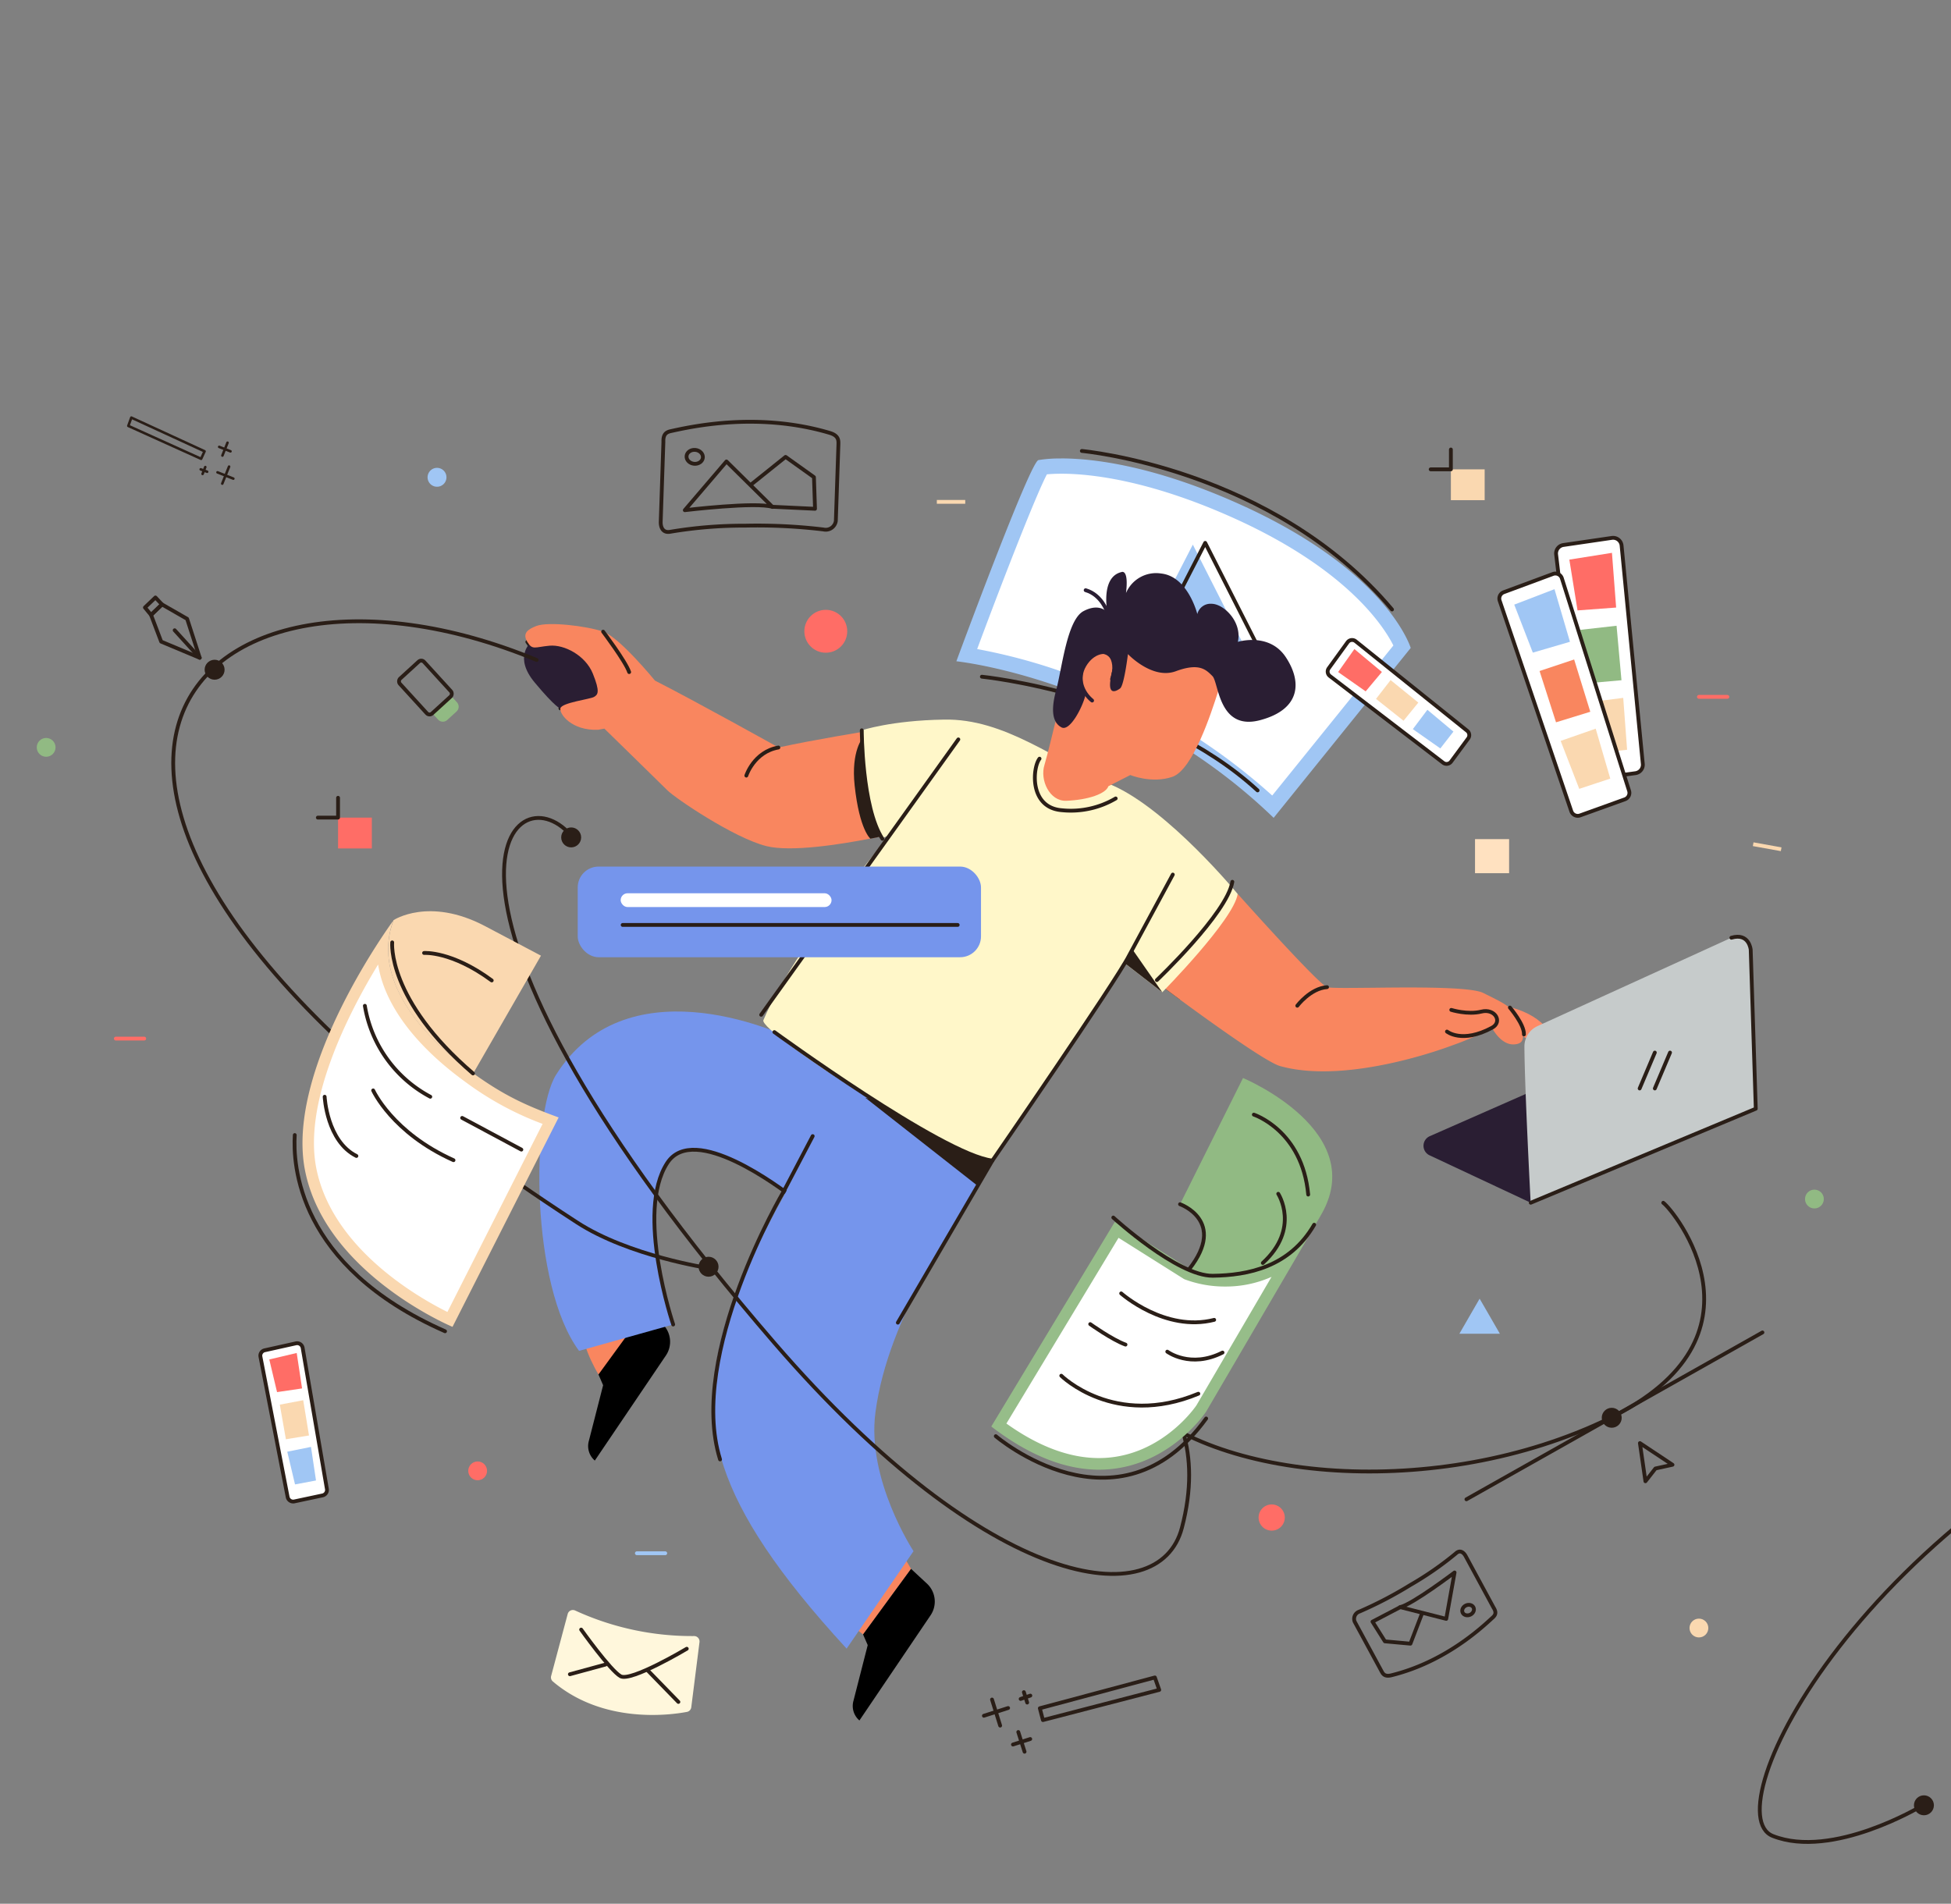 <svg xmlns="http://www.w3.org/2000/svg" xmlns:xlink="http://www.w3.org/1999/xlink" id="OBJECTS" viewBox="0 0 512.37 500"><rect x="0" y="0" width="512.37" height="500" fill="#808080" stroke="none"/><defs><style>.cls-1,.cls-12,.cls-20,.cls-22,.cls-23,.cls-24,.cls-5{fill:none}.cls-2{clip-path:url(#clip-path)}.cls-18,.cls-3{fill:#fff}.cls-4{fill:#a0c6f4}.cls-18,.cls-20,.cls-5{stroke:#2a1e17}.cls-12,.cls-18,.cls-20,.cls-22,.cls-24,.cls-5{stroke-linecap:round;stroke-linejoin:round}.cls-6{fill:#2a1e17}.cls-7{fill:#f9865f}.cls-8{fill:#2a1e33}.cls-9{fill:#7595ec}.cls-10{fill:#ff8a66}.cls-11{fill:#fff7c9}.cls-12{stroke:#2a1e33}.cls-13{fill:#ff6d66}.cls-14{fill:#fad8b0}.cls-15{fill:#c6cbcb}.cls-16{fill:#fff7dc}.cls-17{fill:#ffe1c0}.cls-19{fill:#91ba83}.cls-20{stroke-width:.67px}.cls-21{fill:#96bd89}.cls-22{stroke:#ff6d66}.cls-23{stroke:#fad8b0;stroke-miterlimit:10}.cls-24{stroke:#a0c6f4}</style><clipPath id="clip-path"><rect width="900" height="500" x="-387.63" class="cls-1"/></clipPath></defs><g class="cls-2"><path d="M334.3,211.86c-32.4-30.37-70.36-38.21-80.39-39.81,6.76-18.23,17.2-45.33,19.8-49.34a37.47,37.47,0,0,1,5.07-.29c7.37,0,23.15,1.53,46,11.8,32.95,14.83,41.77,31.51,43.51,35.59Z" class="cls-3"/><path d="M278.78,124.42c7.21,0,22.67,1.51,45.15,11.62,29.81,13.42,39.44,28.42,42,33.49l-31.82,39.41A161.08,161.08,0,0,0,280,176.8a149.49,149.49,0,0,0-23.38-6.33c7.47-20.07,15.59-40.73,18.32-45.89.89-.08,2.17-.16,3.83-.16m0-4a33.83,33.83,0,0,0-6.07.42c-2.34.78-21.54,52.84-21.54,52.84s45.57,4.65,83.32,41.12l36-44.62s-6-20.26-45-37.78c-22.83-10.27-38.74-12-46.79-12Z" class="cls-4"/><path d="M257.86,177.73s44.81,4.52,72.41,29.87" class="cls-5"/><polygon points="296.55 175.54 313.26 143.04 330.44 176.94 296.55 175.54" class="cls-4"/><polygon points="299.8 175.08 316.51 142.58 333.69 176.47 299.8 175.08" class="cls-5"/><path d="M284.11,118.44s50.23,4.53,81.46,41.64" class="cls-5"/><path d="M309.78,262.46c-2.76-2-4.57-3.39-4.57-3.39.76-1,12.85-13.89,19.85-24.27C325.06,234.8,310.9,263.29,309.78,262.46Z" class="cls-6"/><path d="M138.49,168.59c1.35,2.25,1.95,1.35,5.83,1s9.43,2.54,11.37,7.33,1.35,5.53.3,6.13-8.52,1.5-8.82,3" class="cls-5"/><polygon points="239.26 412.05 235.78 406.16 223.41 426.77 226.66 429.27 239.26 412.05" class="cls-7"/><path d="M157.17,361s-6.41-10.41-3.66-15.52L174,347.62Z" class="cls-7"/><path d="M157.17,361l1.22,2.82-3.77,14.72a5,5,0,0,0,1.59,5.07h0l18.69-27.63a6.44,6.44,0,0,0-1-8.31l-4.18-3.88Z"/><path d="M147.17,186.09c5.85-.14,13.27-.51,11.78-5s-7-15.57-19.65-12.24c0,0-4.45,3.71,1.11,10.39S147.17,186.09,147.17,186.09Z" class="cls-8"/><path d="M176.79,347.87s-10-29.5-1.54-42.45c7-10.69,29.78,6.69,32.9,9L224.46,285s-3.76-5.28-13-10.45S164,253.9,146.07,282.22c-6.63,10.46-6.73,55.37,6,72.58Z" class="cls-9"/><path d="M176.79,347.87s-10-29.5-1.54-42.45c7-10.69,29.78,6.69,32.9,9" class="cls-5"/><path d="M224.46,285c-7.42,7.81-29.41,45.85-34.36,64-6.61,24.32-4.12,44.49,32.24,84l17.57-25.6s-12.36-18.76-10-36.45c3.34-25.59,21.55-50.4,30.76-66.14Z" class="cls-9"/><polygon points="227.25 288.31 256.49 311.25 265.23 297.97 227.25 288.31" class="cls-6"/><path d="M395.17,264.18q6.84,1.47,10.42,5.21c2.39,2.5,1.31,3.8.44,4.56s-4.24-.11-7.17-2.71S395.17,264.18,395.17,264.18Z" class="cls-10"/><path d="M305.21,259.07c.76-1,12.85-13.89,19.85-24.27,0,0,21.15,23.7,23.45,24.47.85.28,6,.21,12.48.15,10.88-.12,25.35-.23,28.55,1.38,5.1,2.54,8.16,3.82,9.43,7.39s1.78,5.9-1.27,6.11c-3.57.26-5.86-4.33-5.86-4.33a71.81,71.81,0,0,1-10.45,4.59s-27.11,10.52-45.23,5.43C331.21,278.6,305.21,259.07,305.21,259.07Z" class="cls-7"/><path d="M140.88,164.4c-2.32.89-3.74,1.95-2.39,4.19s1.95,1.35,5.83,1,9.43,2.54,11.37,7.33,1.35,5.53.3,6.13-8.52,1.5-8.82,3,3,5.91,9.91,5.62l1.64-.3s14.47,14.13,16.57,16.22,17.48,12.52,26,14.64c6.44,1.61,19.5-.46,27.34-2,3.81-.75,6.4-1.36,6.4-1.36S229.1,208.31,227.9,192c0,0-14.08,2.26-23.44,4.32,0,0-21.84-12.18-32.46-17.57,0,0-9.28-11.36-13.61-12.86S144,163.21,140.88,164.4Z" class="cls-7"/><path d="M228.59,220.28c3.81-.75,6.4-1.36,6.4-1.36s-7.13-9-8.32-25.28c0,0-3.22,3.47-2.22,12.7C225.71,218,228.59,220.28,228.59,220.28Z" class="cls-6"/><path d="M226.32,191.81s.2,19.93,5.54,28.24l1.91-.77s-25.15,29.43-33.29,48.66c-1.33,3.15,52.23,37.36,60.14,36.88,0,0,26.1-39.83,35-51.64l9.6,7.44s18.81-19.06,19.82-25.82c0,0-18.17-22.11-33-28.59S263.87,188.65,247.9,189C234.08,189.21,226.32,191.81,226.32,191.81Z" class="cls-11"/><polygon points="305.24 260.62 295.64 253.18 297.17 249.02 305.24 260.62" class="cls-6"/><path d="M319.83,181.83c-1.68,5.23-6.53,20.34-11.94,22.2s-11.05-.47-11.05-.47l-5.76,2.94c-.64,1.93-5.19,3.59-11.06,3.82-4.35.17-7-5.42-5.71-9.46.59-1.86,2.8-11,2.8-11s4.66-17.16,8.95-20.7,8.32-7.06,19.77-2.43C323.37,173.81,319.83,181.83,319.83,181.83Z" class="cls-7"/><path d="M285.06,182.58c-.77,3.2-4.1,9.62-6.29,8.46s-2.95-4.1-1.41-9.75,2.83-18.47,7.19-20.78,6.29.38,6.29.38-1.93-9.36,3.72-10.65c0,0,1.92-.89,1.15,5.52a8.59,8.59,0,0,1,9.24-5.13c7.05.77,9.49,10.65,9.49,10.65a3.57,3.57,0,0,1,3.72-2.7c3.21,0,8.09,4.75,6.93,10,0,0,8.21-2.57,12.57,4s3.85,13.73-6.67,16.55c-11,2.95-10.9-9.88-12.57-11.55S315,174,308.8,176.29s-12.58-4.49-12.58-4.49-1,8.21-2.05,9-3.08,1.8-2.57-2.05,1.16-3.47.77-4.49-2.12-4.27-5.77-1.41C282.5,176,285.06,182.58,285.06,182.58Z" class="cls-8"/><path d="M286.81,184c-2.45-2-4.15-5.68-2-9.3s5.68-4.11,6.75-2.74,1.5,3.68.48,6.42" class="cls-12"/><path d="M226.66,429.27l1.22,2.81-3.77,14.72a5,5,0,0,0,1.59,5.07h0l18.69-27.63a6.44,6.44,0,0,0-.95-8.31l-4.18-3.88Z"/><path d="M290.84,160.89s-1.44-4.65-5.73-5.88" class="cls-12"/><line x1="199.9" x2="251.68" y1="266.53" y2="194.2" class="cls-5"/><path d="M273,199.26c-1.86,2.43-2.72,12.87,5.87,13.54A23.22,23.22,0,0,0,293,209.71" class="cls-5"/><path d="M158.39,165.9s5.91,7.83,6.84,10.62" class="cls-5"/><path d="M380,270.93s3.95,3.25,11.83-1c2.85-1.53.82-5.14-2.8-4.24s-7.9-.45-7.9-.45" class="cls-5"/><path d="M396.53,264.63s3.79,4.43,3.69,7.06" class="cls-5"/><path d="M340.69,264.15s3.43-4.57,7.82-4.88" class="cls-5"/><path d="M196,203.71s2-6.24,8.42-7.38" class="cls-5"/><path d="M213.43,298.39,205.77,313s-25.24,42.71-16.67,70.31" class="cls-5"/><path d="M235.79,347.39l24.83-42.57S293.17,257.61,296.5,251L308,229.7" class="cls-5"/><path d="M203.36,271.07s44.17,32.2,57.26,33.75" class="cls-5"/><path d="M226.32,191.81s0,20.21,5.41,28.49" class="cls-5"/><path d="M323.64,231.6c-1.39,8.32-19.82,25.81-19.82,25.81" class="cls-5"/><circle cx="186.08" cy="332.7" r="2.62" class="cls-6"/><polygon points="432.12 389.05 430.67 379.02 439.23 384.71 434.75 385.69 432.12 389.05" class="cls-5"/><path d="M148.38,217.82c-16.21-14.31-43,21.36,55,134.9,56.55,65.5,101,71.37,107,48.58,10.8-40.88-28.19-51.21-13.68-35.2,21.1,23.28,81.11,28.2,125.84,6.48,44.13-21.44,17-54.73,14.26-56.68" class="cls-5"/><circle cx="423.27" cy="372.37" r="2.62" class="cls-6"/><line x1="385.11" x2="462.85" y1="393.78" y2="349.96" class="cls-5"/><circle cx="150" cy="219.94" r="2.62" class="cls-6"/><circle cx="216.87" cy="165.8" r="5.63" class="cls-13"/><path d="M114.78,122.88a2.48,2.48,0,1,0,2.47,2.48,2.48,2.48,0,0,0-2.47-2.48Z" class="cls-4"/><circle cx="446.17" cy="427.59" r="2.47" class="cls-14"/><path d="M402,315.89,375.4,303.42a2.76,2.76,0,0,1,.06-5l49.46-21.76a2.72,2.72,0,0,1,2.2,0l34,14.58Z" class="cls-8"/><path d="M400.34,274.89c.06,11,1.64,41,1.64,41L461.1,291.2l-1.33-41.75a3.59,3.59,0,0,0-5.08-3.16l-50.89,23.2A5.87,5.87,0,0,0,400.34,274.89Z" class="cls-15"/><path d="M402,315.89,461.1,291.2l-1.33-41.75s-.39-4.56-5.08-3.16" class="cls-5"/><line x1="430.6" x2="434.59" y1="285.88" y2="276.45" class="cls-5"/><line x1="434.59" x2="438.58" y1="285.88" y2="276.45" class="cls-5"/><circle cx="125.44" cy="386.31" r="2.47" class="cls-13"/><circle cx="333.97" cy="398.57" r="3.44" class="cls-13"/><path d="M151.07,423a73.37,73.37,0,0,0,31.23,6.7,1.42,1.42,0,0,1,1.4,1.59l-2.16,17.12a1.41,1.41,0,0,1-1.14,1.21c-4.38.83-22,3.25-35.22-8a1.4,1.4,0,0,1-.44-1.43l4.36-16.33A1.41,1.41,0,0,1,151.07,423Z" class="cls-16"/><path d="M152.62,428s7.62,10.71,10.34,12.25,17.4-7.22,17.4-7.22" class="cls-5"/><line x1="170.15" x2="178.16" y1="438.77" y2="447" class="cls-5"/><line x1="159.02" x2="149.66" y1="437.18" y2="439.73" class="cls-5"/><rect width="8.95" height="8.95" x="387.37" y="220.39" class="cls-17"/><polygon points="388.58 341.09 391.24 345.69 393.9 350.3 388.58 350.3 383.26 350.3 385.92 345.69 388.58 341.09" class="cls-4"/><path d="M173.52,137l.7-20.92c-.08-2,.72-2.57,1.92-2.84,5.68-1.25,23-5.1,41.73.45,2.43.72,2.35,2,2.31,3.16l-.67,19.94a2.69,2.69,0,0,1-3.28,2.27,146,146,0,0,0-20.52-1A116.44,116.44,0,0,0,176,139.67C174.17,140,173.47,138.64,173.52,137Z" class="cls-5"/><path d="M179.84,134l10.94-12.8,12.1,11.95C198.7,131.74,179.84,134,179.84,134Z" class="cls-5"/><polyline points="197.48 127.08 206.31 120 213.76 125.32 214.04 133.63 202.88 133.1" class="cls-5"/><ellipse cx="182.46" cy="119.99" class="cls-5" rx="1.83" ry="2.15" transform="translate(44.72 289.46) rotate(-84.23)"/><path d="M384.92,408.71l7.33,13.54c.77,1.21.5,1.9-.17,2.52-3.14,2.91-12.68,11.77-26.67,15.23-1.81.45-2.24-.4-2.64-1.15l-7-12.91a2,2,0,0,1,1.24-2.67,105.3,105.3,0,0,0,13.4-7A85.23,85.23,0,0,0,382.33,408C383.38,407,384.34,407.65,384.92,408.71Z" class="cls-5"/><path d="M382,413l-2.19,12.19-12.12-3.09C370.88,421.42,382,413,382,413Z" class="cls-5"/><polyline points="373.39 423.92 370.41 431.7 363.7 431.09 360.44 425.92 367.73 422.11" class="cls-5"/><ellipse cx="385.56" cy="422.84" class="cls-5" rx="1.58" ry="1.34" transform="translate(-140.88 198.55) rotate(-24.56)"/><path d="M349.22,177.53,379,200.33a1.47,1.47,0,0,0,2.08-.29l4.5-6.1a1.46,1.46,0,0,0-.27-2L356,168.41a1.47,1.47,0,0,0-2.11.29l-4.92,6.8A1.46,1.46,0,0,0,349.22,177.53Z" class="cls-18"/><polygon points="351.42 176.51 358.65 181.58 362.91 176.49 355.69 170.47 351.42 176.51" class="cls-13"/><polygon points="361.37 183.56 368.6 189.3 372.48 184.53 365.2 178.62 361.37 183.56" class="cls-14"/><polygon points="371.04 191.5 378.26 196.57 381.7 192.15 374.86 186.42 371.04 191.5" class="cls-4"/><path d="M408.67,145.65l6.79,57a2.25,2.25,0,0,0,2.54,2l11.5-1.58a2.24,2.24,0,0,0,1.93-2.45l-5.57-57.34a2.25,2.25,0,0,0-2.57-2l-12.71,1.86A2.25,2.25,0,0,0,408.67,145.65Z" class="cls-18"/><polygon points="412.14 146.98 414.29 160.32 424.43 159.57 423.33 145.2 412.14 146.98" class="cls-13"/><polygon points="415.03 165.42 416.45 179.49 425.83 178.66 424.54 164.35 415.03 165.42" class="cls-19"/><polygon points="416.63 184.52 418.78 197.87 427.31 196.92 426.29 183.29 416.63 184.52" class="cls-14"/><path d="M393.85,157.79l18.8,55.27a1.79,1.79,0,0,0,2.3,1.11l11.78-4.24a1.8,1.8,0,0,0,1.1-2.23l-17.65-55.81a1.8,1.8,0,0,0-2.34-1.14l-12.92,4.79A1.77,1.77,0,0,0,393.85,157.79Z" class="cls-18"/><polygon points="397.67 158.8 402.55 171.41 412.3 168.56 408.24 154.74 397.67 158.8" class="cls-4"/><polygon points="404.32 176.24 408.64 189.71 417.64 186.94 413.4 173.21 404.32 176.24" class="cls-7"/><polygon points="409.86 194.59 414.74 207.19 422.89 204.49 419.06 191.38 409.86 194.59" class="cls-14"/><rect width="105.91" height="23.81" x="151.72" y="227.6" class="cls-9" rx="5.48"/><rect width="55.38" height="3.62" x="163" y="234.61" class="cls-3" rx="1.81"/><line x1="163.52" x2="251.51" y1="242.93" y2="242.93" class="cls-5"/><path d="M115.39,183.17h2.22a1.7,1.7,0,0,1,1.7,1.7v3.32a1.7,1.7,0,0,1-1.7,1.7h-2.22a0,0,0,0,1,0,0v-6.72a0,0,0,0,1,0,0Z" class="cls-19" transform="translate(175.93 -25.91) rotate(47.59)"/><rect width="12.43" height="8.57" x="105.51" y="176.31" class="cls-5" rx=".98" transform="translate(53.73 384.87) rotate(-132.41)"/><rect width="8.87" height="8.1" x="88.78" y="214.74" class="cls-13"/><polyline points="88.78 209.53 88.78 214.74 83.47 214.74" class="cls-5"/><rect width="8.87" height="8.1" x="381.03" y="123.27" class="cls-14"/><polyline points="381.03 118.06 381.03 123.27 375.72 123.27" class="cls-5"/><path d="M140.94,173.34c-92-38.12-162.76,35.3,10.59,147.72,13.65,8.86,34.59,12,34.59,12" class="cls-5"/><circle cx="56.36" cy="175.9" r="2.62" class="cls-6"/><polygon points="39.67 161.51 42.54 158.75 49.14 162.53 52.45 172.76 42.33 168.52 39.67 161.51" class="cls-5"/><polygon points="42.54 158.75 39.67 161.51 38.06 159.56 40.82 156.92 42.54 158.75" class="cls-5"/><line x1="52.45" x2="45.87" y1="172.76" y2="165.53" class="cls-5"/><path d="M68.4,356.34l7.14,36.84a1.48,1.48,0,0,0,1.75,1.16l7.42-1.58a1.47,1.47,0,0,0,1.14-1.69L79.48,354a1.47,1.47,0,0,0-1.77-1.18l-8.19,1.82A1.45,1.45,0,0,0,68.4,356.34Z" class="cls-18"/><polygon points="70.72 357.05 72.76 365.63 79.33 364.66 77.92 355.35 70.72 357.05" class="cls-13"/><polygon points="73.48 368.92 75.08 378.01 81.15 377.02 79.63 367.76 73.48 368.92" class="cls-14"/><polygon points="75.44 381.28 77.48 389.87 82.99 388.84 81.67 380.02 75.44 381.28" class="cls-4"/><polygon points="273.08 448.66 303.29 440.57 304.44 443.84 273.89 451.77 273.08 448.66" class="cls-5"/><line x1="268.89" x2="269.76" y1="444.43" y2="447.17" class="cls-5"/><line x1="268.04" x2="270.59" y1="446.22" y2="445.34" class="cls-5"/><line x1="267.42" x2="269.07" y1="454.9" y2="460.08" class="cls-5"/><line x1="266.02" x2="270.56" y1="458.19" y2="456.74" class="cls-5"/><line x1="260.52" x2="262.66" y1="446.37" y2="453.22" class="cls-5"/><line x1="258.39" x2="264.75" y1="450.63" y2="448.6" class="cls-5"/><polygon points="52.82 120.5 33.7 111.86 34.49 109.68 53.72 118.53 52.82 120.5" class="cls-20"/><line x1="53.2" x2="53.91" y1="124.47" y2="122.67" class="cls-20"/><line x1="54.4" x2="52.71" y1="123.9" y2="123.27" class="cls-20"/><line x1="58.41" x2="59.75" y1="119.65" y2="116.27" class="cls-20"/><line x1="60.53" x2="57.56" y1="118.54" y2="117.37" class="cls-20"/><line x1="58.37" x2="60.16" y1="127.02" y2="122.55" class="cls-20"/><line x1="61.28" x2="57.12" y1="125.71" y2="124.06" class="cls-20"/><path d="M124.26,281.94c-13.48-9.7-26.72-24.78-20.91-40.27,0,0,9.29-6.19,24,1.55L142.07,251Z" class="cls-14"/><path d="M118.15,346.57c-6.07-2.87-31.95-16.35-36.56-39.38-4-19.88,11.24-46.71,18.86-58.57-.49,15.73,15.31,29.05,22.93,34.53a81.52,81.52,0,0,0,21.23,11.22Z" class="cls-3"/><path d="M99.29,253.3c1.65,10.46,9.63,21.29,23.21,31.07a81.33,81.33,0,0,0,20,10.81l-25,49.4c-7.64-3.8-30.21-16.66-34.42-37.68-3.49-17.47,8.35-40.64,16.23-53.6m4.06-11.63S74.7,280.39,80.12,307.49s38.72,41,38.72,41l27.87-55c-8.71-3.19-14.37-5.79-22.45-11.61-13.48-9.7-26.72-24.78-20.91-40.27Z" class="cls-14"/><path d="M95.82,264.17A33.19,33.19,0,0,0,113,288.05" class="cls-5"/><line x1="121.37" x2="136.92" y1="293.61" y2="301.94" class="cls-5"/><path d="M98,286.39s5,11.11,21.1,18.33" class="cls-5"/><path d="M85.26,288.05s.56,11.67,8.34,15.56" class="cls-5"/><path d="M103,247.51s-1.44,15,21.22,34.43" class="cls-5"/><path d="M111.37,250.29s7.22-.56,17.77,7.22" class="cls-5"/><path d="M77.41,298.11c-.46,7.43.47,34.36,39.47,51.54" class="cls-5"/><path d="M326.44,283.13,309.9,316.28s11.22,4.13,2.45,17c0,0,20.74,8.6,34.31-13.73S326.44,283.13,326.44,283.13Z" class="cls-19"/><path d="M288.58,384.45c-8.37,0-17.2-3.42-26.27-10.17L293.25,323l18.41,11.59.12.05a28.44,28.44,0,0,0,10.05,1.74h0a27.7,27.7,0,0,0,16.23-5.13L315.44,370c-.05.07-9.79,14.48-26.86,14.48Z" class="cls-3"/><path d="M293.75,325.1l17,10.71.22.14.23.09a30,30,0,0,0,10.63,1.86,29.56,29.56,0,0,0,12.1-2.54l-19.74,33.77c-.64.94-9.8,13.82-25.6,13.82-7.71,0-15.87-3.05-24.29-9.07l29.45-48.78m52.91-5.56C339,332.16,329,334.9,321.83,334.9a27.08,27.08,0,0,1-9.48-1.63l-19.59-12.33-32.43,53.72C271.19,383,280.66,386,288.59,386c18.12,0,28.15-15.22,28.15-15.22l29.92-51.19Z" class="cls-21"/><path d="M309.9,316.28s12.34,4.36,2.45,17" class="cls-5"/><path d="M292.37,319.78s16.81,15.4,26.11,15.29,20.22-2.31,26.65-13.41" class="cls-5"/><path d="M294.44,339.7s11.53,10.24,24.43,6.95" class="cls-5"/><path d="M306.55,355s6.05,4.53,14.51.24" class="cls-5"/><path d="M278.71,361.32s14,13.89,36,4.73" class="cls-5"/><path d="M286.31,347.77s5.7,4.08,9.27,5.38" class="cls-5"/><path d="M329.28,292.75s12.75,4.17,14.28,21" class="cls-5"/><path d="M335.69,313.54s5.87,9.09-4.05,18.17" class="cls-5"/><path d="M261.51,377.2s32,27.42,55.25-4.64" class="cls-5"/><line x1="30.42" x2="37.88" y1="272.78" y2="272.78" class="cls-22"/><line x1="446.17" x2="453.64" y1="183.02" y2="183.02" class="cls-22"/><line x1="246.03" x2="253.49" y1="131.81" y2="131.81" class="cls-23"/><line x1="460.42" x2="467.77" y1="221.73" y2="223.05" class="cls-23"/><line x1="167.25" x2="174.71" y1="407.95" y2="407.95" class="cls-24"/><circle cx="476.5" cy="314.92" r="2.47" class="cls-19"/><circle cx="12.12" cy="196.29" r="2.47" class="cls-19"/><circle cx="505.26" cy="474.15" r="2.62" class="cls-6"/><path d="M655.28,384.66s20.59-61.31-71.47-25.14C488.1,397.12,449.88,476,465.56,482.2s39-7.82,39-7.82" class="cls-5"/></g></svg>